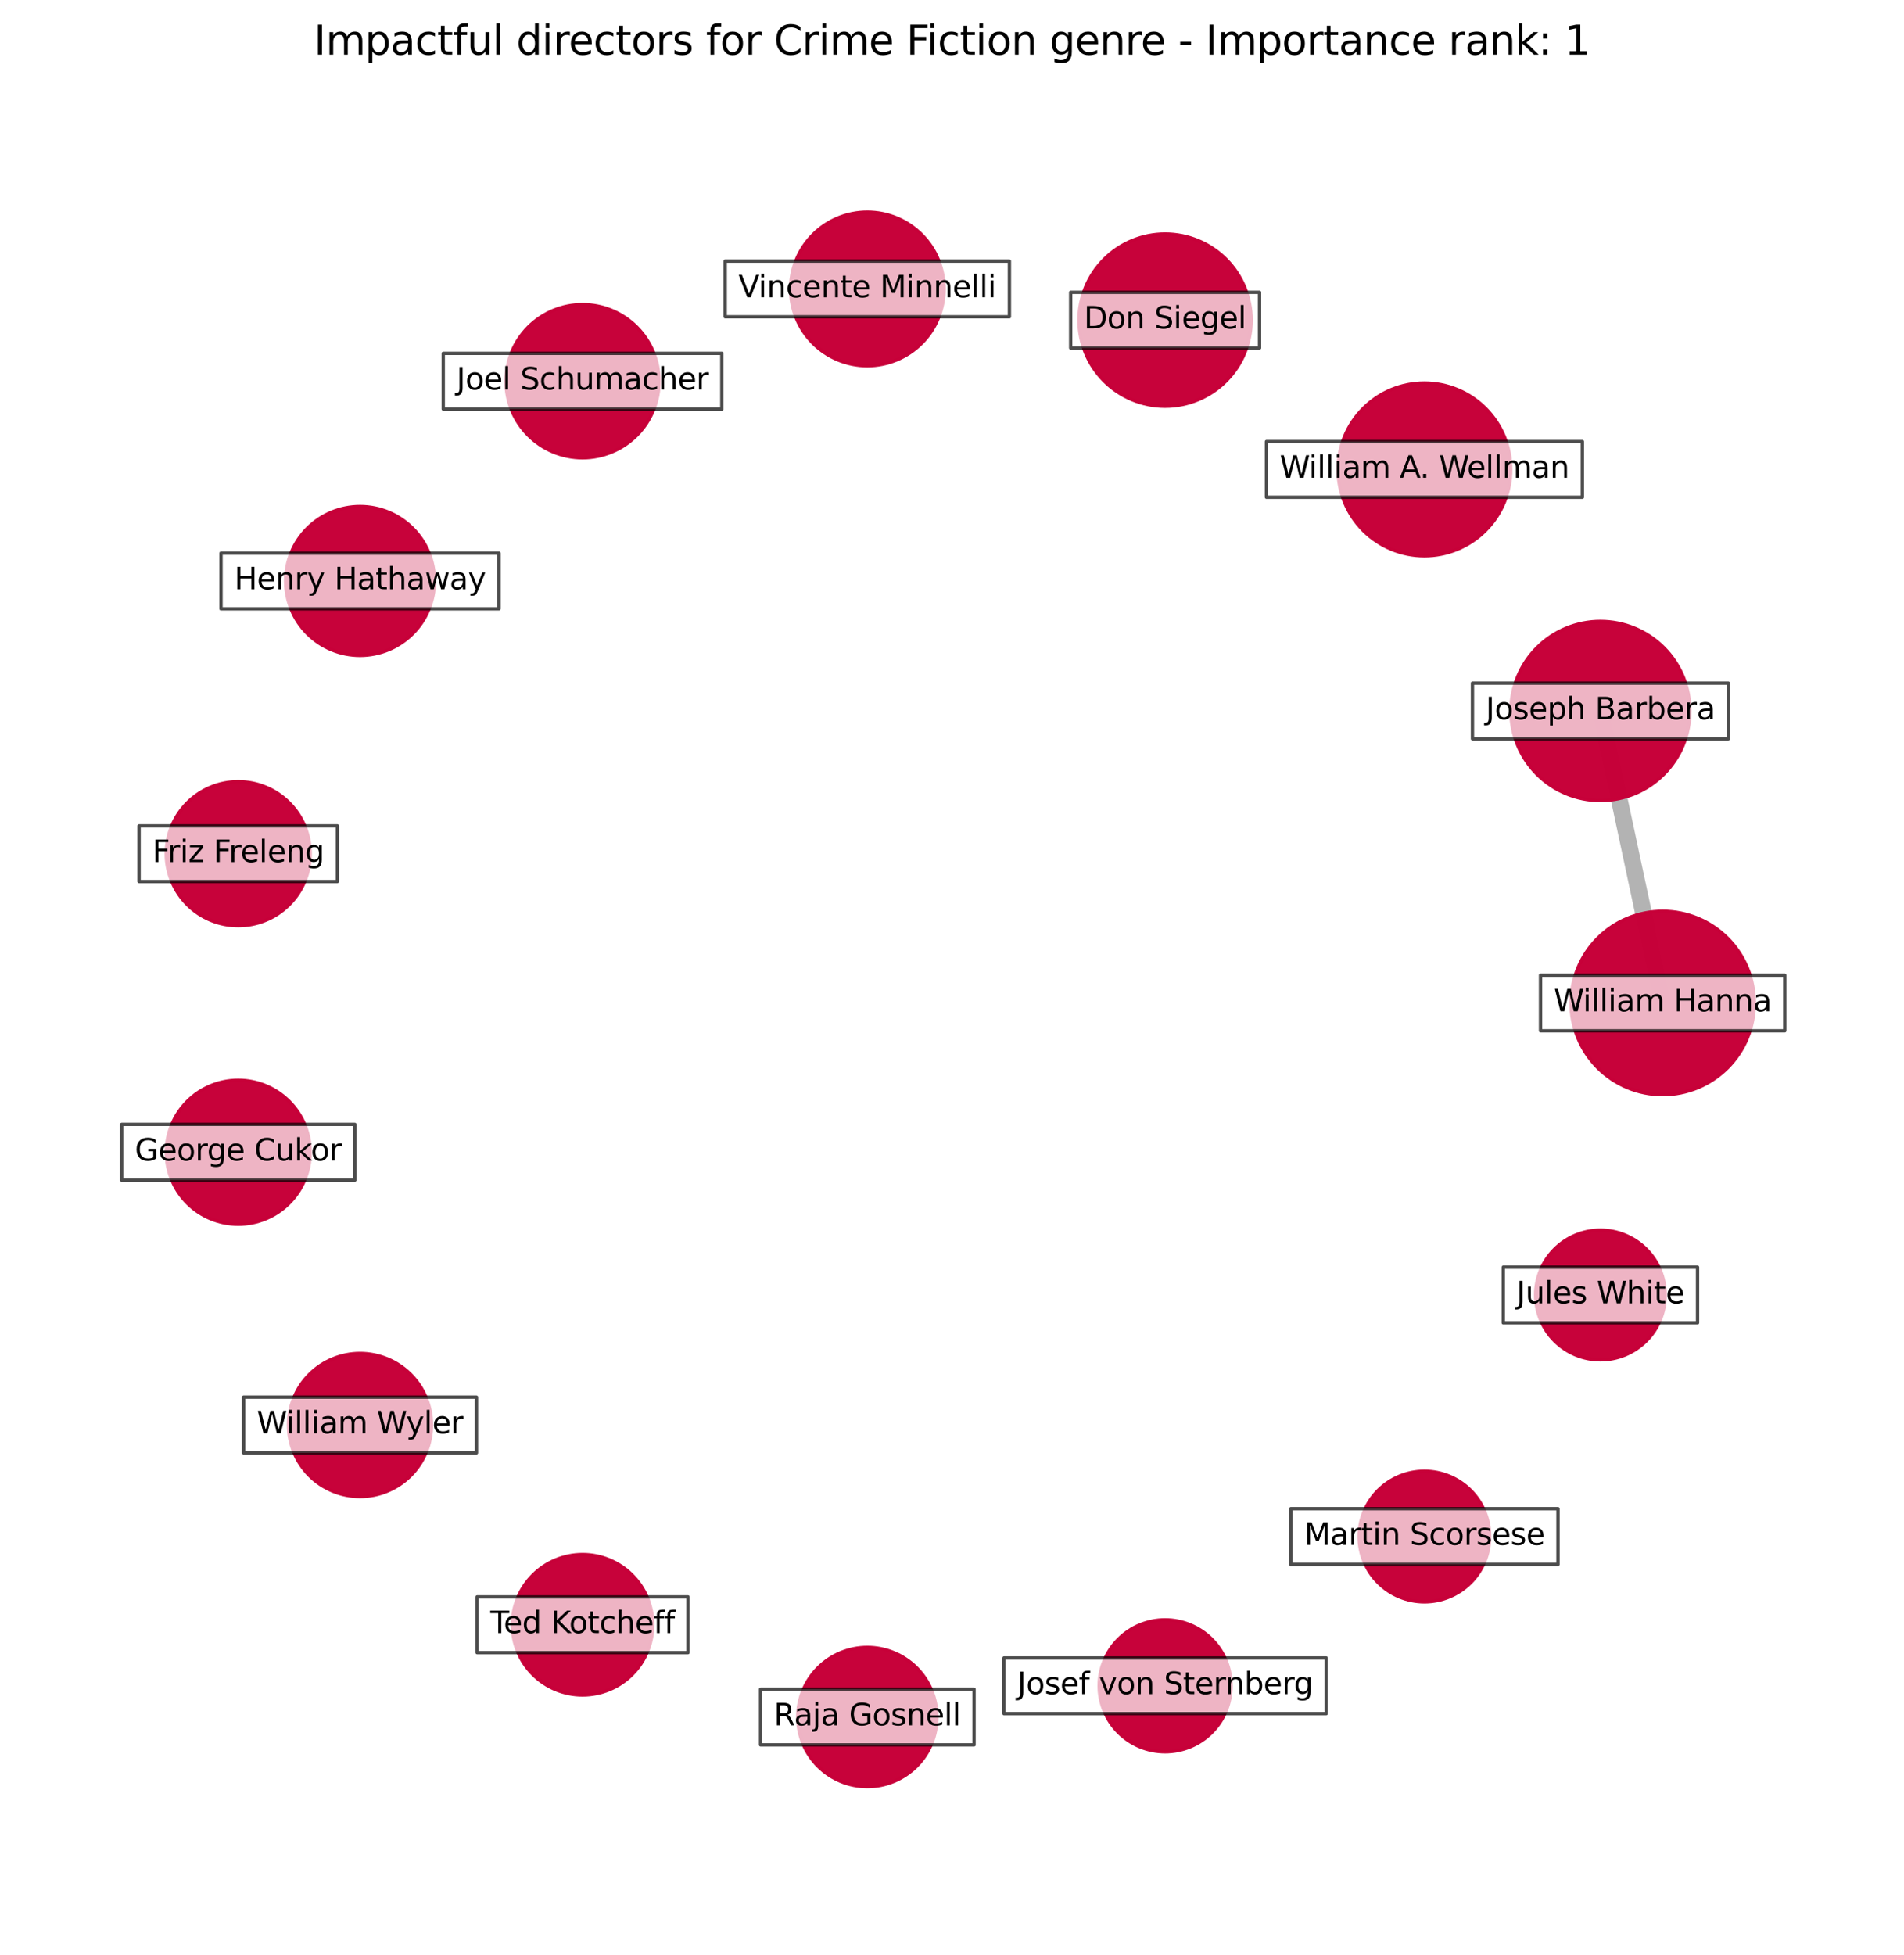 <?xml version="1.0" encoding="utf-8" standalone="no"?>
<!DOCTYPE svg PUBLIC "-//W3C//DTD SVG 1.1//EN"
  "http://www.w3.org/Graphics/SVG/1.1/DTD/svg11.dtd">
<svg xmlns:xlink="http://www.w3.org/1999/xlink" width="568.8pt" height="583.918pt" viewBox="0 0 568.8 583.918" xmlns="http://www.w3.org/2000/svg" version="1.1">
 <defs>
  <style type="text/css">*{stroke-linejoin: round; stroke-linecap: butt}</style>
 </defs>
 <g id="figure_1">
  <g id="patch_1">
   <path d="M 0 583.918 
L 568.8 583.918 
L 568.8 0 
L 0 0 
z
" style="fill: #ffffff"/>
  </g>
  <g id="axes_1">
   <g id="LineCollection_1">
    <path d="M 496.701 299.518 
L 478.103 212.312 
" clip-path="url(#p1f36651bc2)" style="fill: none; stroke: #000000; stroke-opacity: 0.3; stroke-width: 5"/>
   </g>
   <g id="PathCollection_1">
    <path d="M 496.701 326.904 
C 503.964 326.904 510.93 324.019 516.066 318.883 
C 521.201 313.747 524.087 306.781 524.087 299.518 
C 524.087 292.255 521.201 285.289 516.066 280.153 
C 510.93 275.018 503.964 272.132 496.701 272.132 
C 489.438 272.132 482.472 275.018 477.336 280.153 
C 472.2 285.289 469.315 292.255 469.315 299.518 
C 469.315 306.781 472.2 313.747 477.336 318.883 
C 482.472 324.019 489.438 326.904 496.701 326.904 
z
" clip-path="url(#p1f36651bc2)" style="fill: #c70039; fill-opacity: 0.99; stroke: #c70039; stroke-opacity: 0.99"/>
    <path d="M 478.103 239.058 
C 485.196 239.058 492 236.24 497.015 231.224 
C 502.031 226.208 504.849 219.405 504.849 212.312 
C 504.849 205.218 502.031 198.415 497.015 193.399 
C 492 188.384 485.196 185.566 478.103 185.566 
C 471.01 185.566 464.206 188.384 459.191 193.399 
C 454.175 198.415 451.357 205.218 451.357 212.312 
C 451.357 219.405 454.175 226.208 459.191 231.224 
C 464.206 236.24 471.01 239.058 478.103 239.058 
z
" clip-path="url(#p1f36651bc2)" style="fill: #c70039; fill-opacity: 0.99; stroke: #c70039; stroke-opacity: 0.99"/>
    <path d="M 425.525 165.981 
C 432.367 165.981 438.929 163.263 443.767 158.425 
C 448.604 153.588 451.323 147.025 451.323 140.184 
C 451.323 133.342 448.604 126.78 443.767 121.943 
C 438.929 117.105 432.367 114.387 425.525 114.387 
C 418.684 114.387 412.122 117.105 407.284 121.943 
C 402.447 126.78 399.728 133.342 399.728 140.184 
C 399.728 147.025 402.447 153.588 407.284 158.425 
C 412.122 163.263 418.684 165.981 425.525 165.981 
z
" clip-path="url(#p1f36651bc2)" style="fill: #c70039; fill-opacity: 0.99; stroke: #c70039; stroke-opacity: 0.99"/>
    <path d="M 348.059 121.326 
C 354.88 121.326 361.423 118.616 366.246 113.793 
C 371.069 108.97 373.779 102.427 373.779 95.607 
C 373.779 88.786 371.069 82.243 366.246 77.42 
C 361.423 72.597 354.88 69.887 348.059 69.887 
C 341.238 69.887 334.696 72.597 329.873 77.42 
C 325.05 82.243 322.34 88.786 322.34 95.607 
C 322.34 102.427 325.05 108.97 329.873 113.793 
C 334.696 118.616 341.238 121.326 348.059 121.326 
z
" clip-path="url(#p1f36651bc2)" style="fill: #c70039; fill-opacity: 0.99; stroke: #c70039; stroke-opacity: 0.99"/>
    <path d="M 259.099 109.222 
C 265.181 109.222 271.015 106.805 275.316 102.505 
C 279.617 98.204 282.033 92.37 282.033 86.287 
C 282.033 80.205 279.617 74.371 275.316 70.07 
C 271.015 65.769 265.181 63.353 259.099 63.353 
C 253.017 63.353 247.183 65.769 242.882 70.07 
C 238.581 74.371 236.164 80.205 236.164 86.287 
C 236.164 92.37 238.581 98.204 242.882 102.505 
C 247.183 106.805 253.017 109.222 259.099 109.222 
z
" clip-path="url(#p1f36651bc2)" style="fill: #c70039; fill-opacity: 0.99; stroke: #c70039; stroke-opacity: 0.99"/>
    <path d="M 174.027 136.709 
C 180.092 136.709 185.91 134.299 190.199 130.01 
C 194.488 125.721 196.897 119.903 196.897 113.838 
C 196.897 107.772 194.488 101.954 190.199 97.665 
C 185.91 93.377 180.092 90.967 174.027 90.967 
C 167.961 90.967 162.143 93.377 157.854 97.665 
C 153.565 101.954 151.156 107.772 151.156 113.838 
C 151.156 119.903 153.565 125.721 157.854 130.01 
C 162.143 134.299 167.961 136.709 174.027 136.709 
z
" clip-path="url(#p1f36651bc2)" style="fill: #c70039; fill-opacity: 0.99; stroke: #c70039; stroke-opacity: 0.99"/>
    <path d="M 107.552 195.732 
C 113.45 195.732 119.106 193.389 123.277 189.219 
C 127.447 185.048 129.79 179.391 129.79 173.494 
C 129.79 167.596 127.447 161.939 123.277 157.769 
C 119.106 153.599 113.45 151.256 107.552 151.256 
C 101.654 151.256 95.997 153.599 91.827 157.769 
C 87.657 161.939 85.314 167.596 85.314 173.494 
C 85.314 179.391 87.657 185.048 91.827 189.219 
C 95.997 193.389 101.654 195.732 107.552 195.732 
z
" clip-path="url(#p1f36651bc2)" style="fill: #c70039; fill-opacity: 0.99; stroke: #c70039; stroke-opacity: 0.99"/>
    <path d="M 71.169 276.45 
C 76.874 276.45 82.345 274.184 86.379 270.15 
C 90.412 266.117 92.679 260.645 92.679 254.941 
C 92.679 249.236 90.412 243.765 86.379 239.731 
C 82.345 235.698 76.874 233.431 71.169 233.431 
C 65.465 233.431 59.993 235.698 55.96 239.731 
C 51.926 243.765 49.66 249.236 49.66 254.941 
C 49.66 260.645 51.926 266.117 55.96 270.15 
C 59.993 274.184 65.465 276.45 71.169 276.45 
z
" clip-path="url(#p1f36651bc2)" style="fill: #c70039; fill-opacity: 0.99; stroke: #c70039; stroke-opacity: 0.99"/>
    <path d="M 71.169 365.597 
C 76.871 365.597 82.341 363.331 86.373 359.299 
C 90.405 355.267 92.67 349.798 92.67 344.096 
C 92.67 338.393 90.405 332.924 86.373 328.892 
C 82.341 324.86 76.871 322.594 71.169 322.594 
C 65.467 322.594 59.998 324.86 55.966 328.892 
C 51.934 332.924 49.668 338.393 49.668 344.096 
C 49.668 349.798 51.934 355.267 55.966 359.299 
C 59.998 363.331 65.467 365.597 71.169 365.597 
z
" clip-path="url(#p1f36651bc2)" style="fill: #c70039; fill-opacity: 0.99; stroke: #c70039; stroke-opacity: 0.99"/>
    <path d="M 107.552 446.913 
C 113.219 446.913 118.656 444.661 122.663 440.654 
C 126.671 436.646 128.922 431.21 128.922 425.542 
C 128.922 419.875 126.671 414.439 122.663 410.431 
C 118.656 406.424 113.219 404.172 107.552 404.172 
C 101.884 404.172 96.448 406.424 92.441 410.431 
C 88.433 414.439 86.182 419.875 86.182 425.542 
C 86.182 431.21 88.433 436.646 92.441 440.654 
C 96.448 444.661 101.884 446.913 107.552 446.913 
z
" clip-path="url(#p1f36651bc2)" style="fill: #c70039; fill-opacity: 0.99; stroke: #c70039; stroke-opacity: 0.99"/>
    <path d="M 174.027 506.172 
C 179.589 506.172 184.924 503.962 188.857 500.029 
C 192.79 496.096 195 490.761 195 485.199 
C 195 479.636 192.79 474.301 188.857 470.368 
C 184.924 466.435 179.589 464.225 174.027 464.225 
C 168.464 464.225 163.129 466.435 159.196 470.368 
C 155.263 474.301 153.053 479.636 153.053 485.199 
C 153.053 490.761 155.263 496.096 159.196 500.029 
C 163.129 503.962 168.464 506.172 174.027 506.172 
z
" clip-path="url(#p1f36651bc2)" style="fill: #c70039; fill-opacity: 0.99; stroke: #c70039; stroke-opacity: 0.99"/>
    <path d="M 259.099 533.543 
C 264.614 533.543 269.903 531.352 273.803 527.452 
C 277.702 523.553 279.893 518.264 279.893 512.749 
C 279.893 507.234 277.702 501.945 273.803 498.045 
C 269.903 494.146 264.614 491.955 259.099 491.955 
C 253.584 491.955 248.295 494.146 244.395 498.045 
C 240.496 501.945 238.305 507.234 238.305 512.749 
C 238.305 518.264 240.496 523.553 244.395 527.452 
C 248.295 531.352 253.584 533.543 259.099 533.543 
z
" clip-path="url(#p1f36651bc2)" style="fill: #c70039; fill-opacity: 0.99; stroke: #c70039; stroke-opacity: 0.99"/>
    <path d="M 348.059 523.131 
C 353.284 523.131 358.296 521.056 361.991 517.361 
C 365.685 513.666 367.761 508.655 367.761 503.43 
C 367.761 498.205 365.685 493.193 361.991 489.498 
C 358.296 485.804 353.284 483.728 348.059 483.728 
C 342.834 483.728 337.823 485.804 334.128 489.498 
C 330.433 493.193 328.357 498.205 328.357 503.43 
C 328.357 508.655 330.433 513.666 334.128 517.361 
C 337.823 521.056 342.834 523.131 348.059 523.131 
z
" clip-path="url(#p1f36651bc2)" style="fill: #c70039; fill-opacity: 0.99; stroke: #c70039; stroke-opacity: 0.99"/>
    <path d="M 425.526 478.362 
C 430.7 478.362 435.662 476.306 439.321 472.648 
C 442.979 468.989 445.035 464.026 445.035 458.852 
C 445.035 453.678 442.979 448.716 439.321 445.057 
C 435.662 441.398 430.7 439.343 425.526 439.343 
C 420.352 439.343 415.389 441.398 411.73 445.057 
C 408.072 448.716 406.016 453.678 406.016 458.852 
C 406.016 464.026 408.072 468.989 411.73 472.648 
C 415.389 476.306 420.352 478.362 425.526 478.362 
z
" clip-path="url(#p1f36651bc2)" style="fill: #c70039; fill-opacity: 0.99; stroke: #c70039; stroke-opacity: 0.99"/>
    <path d="M 478.103 406.09 
C 483.239 406.09 488.165 404.049 491.796 400.418 
C 495.428 396.786 497.468 391.86 497.468 386.725 
C 497.468 381.589 495.428 376.663 491.796 373.032 
C 488.165 369.4 483.239 367.36 478.103 367.36 
C 472.967 367.36 468.042 369.4 464.41 373.032 
C 460.779 376.663 458.738 381.589 458.738 386.725 
C 458.738 391.86 460.779 396.786 464.41 400.418 
C 468.042 404.049 472.967 406.09 478.103 406.09 
z
" clip-path="url(#p1f36651bc2)" style="fill: #c70039; fill-opacity: 0.99; stroke: #c70039; stroke-opacity: 0.99"/>
   </g>
   <g id="text_1">
    <g id="patch_2">
     <path d="M 460.218 307.833 
L 533.184 307.833 
L 533.184 291.203 
L 460.218 291.203 
z
" clip-path="url(#p1f36651bc2)" style="fill: #ffffff; opacity: 0.7; stroke: #000000; stroke-linejoin: miter"/>
    </g>
    <g clip-path="url(#p1f36651bc2)">
     <!-- William Hanna -->
     <g transform="translate(464.178 302.002)scale(0.09 -0.09)">
      <defs>
       <path id="DejaVuSans-57" d="M 213 4666 
L 850 4666 
L 1831 722 
L 2809 4666 
L 3519 4666 
L 4500 722 
L 5478 4666 
L 6119 4666 
L 4947 0 
L 4153 0 
L 3169 4050 
L 2175 0 
L 1381 0 
L 213 4666 
z
" transform="scale(0.016)"/>
       <path id="DejaVuSans-69" d="M 603 3500 
L 1178 3500 
L 1178 0 
L 603 0 
L 603 3500 
z
M 603 4863 
L 1178 4863 
L 1178 4134 
L 603 4134 
L 603 4863 
z
" transform="scale(0.016)"/>
       <path id="DejaVuSans-6c" d="M 603 4863 
L 1178 4863 
L 1178 0 
L 603 0 
L 603 4863 
z
" transform="scale(0.016)"/>
       <path id="DejaVuSans-61" d="M 2194 1759 
Q 1497 1759 1228 1600 
Q 959 1441 959 1056 
Q 959 750 1161 570 
Q 1363 391 1709 391 
Q 2188 391 2477 730 
Q 2766 1069 2766 1631 
L 2766 1759 
L 2194 1759 
z
M 3341 1997 
L 3341 0 
L 2766 0 
L 2766 531 
Q 2569 213 2275 61 
Q 1981 -91 1556 -91 
Q 1019 -91 701 211 
Q 384 513 384 1019 
Q 384 1609 779 1909 
Q 1175 2209 1959 2209 
L 2766 2209 
L 2766 2266 
Q 2766 2663 2505 2880 
Q 2244 3097 1772 3097 
Q 1472 3097 1187 3025 
Q 903 2953 641 2809 
L 641 3341 
Q 956 3463 1253 3523 
Q 1550 3584 1831 3584 
Q 2591 3584 2966 3190 
Q 3341 2797 3341 1997 
z
" transform="scale(0.016)"/>
       <path id="DejaVuSans-6d" d="M 3328 2828 
Q 3544 3216 3844 3400 
Q 4144 3584 4550 3584 
Q 5097 3584 5394 3201 
Q 5691 2819 5691 2113 
L 5691 0 
L 5113 0 
L 5113 2094 
Q 5113 2597 4934 2840 
Q 4756 3084 4391 3084 
Q 3944 3084 3684 2787 
Q 3425 2491 3425 1978 
L 3425 0 
L 2847 0 
L 2847 2094 
Q 2847 2600 2669 2842 
Q 2491 3084 2119 3084 
Q 1678 3084 1418 2786 
Q 1159 2488 1159 1978 
L 1159 0 
L 581 0 
L 581 3500 
L 1159 3500 
L 1159 2956 
Q 1356 3278 1631 3431 
Q 1906 3584 2284 3584 
Q 2666 3584 2933 3390 
Q 3200 3197 3328 2828 
z
" transform="scale(0.016)"/>
       <path id="DejaVuSans-20" transform="scale(0.016)"/>
       <path id="DejaVuSans-48" d="M 628 4666 
L 1259 4666 
L 1259 2753 
L 3553 2753 
L 3553 4666 
L 4184 4666 
L 4184 0 
L 3553 0 
L 3553 2222 
L 1259 2222 
L 1259 0 
L 628 0 
L 628 4666 
z
" transform="scale(0.016)"/>
       <path id="DejaVuSans-6e" d="M 3513 2113 
L 3513 0 
L 2938 0 
L 2938 2094 
Q 2938 2591 2744 2837 
Q 2550 3084 2163 3084 
Q 1697 3084 1428 2787 
Q 1159 2491 1159 1978 
L 1159 0 
L 581 0 
L 581 3500 
L 1159 3500 
L 1159 2956 
Q 1366 3272 1645 3428 
Q 1925 3584 2291 3584 
Q 2894 3584 3203 3211 
Q 3513 2838 3513 2113 
z
" transform="scale(0.016)"/>
      </defs>
      <use xlink:href="#DejaVuSans-57"/>
      <use xlink:href="#DejaVuSans-69" x="96.627"/>
      <use xlink:href="#DejaVuSans-6c" x="124.41"/>
      <use xlink:href="#DejaVuSans-6c" x="152.193"/>
      <use xlink:href="#DejaVuSans-69" x="179.977"/>
      <use xlink:href="#DejaVuSans-61" x="207.76"/>
      <use xlink:href="#DejaVuSans-6d" x="269.039"/>
      <use xlink:href="#DejaVuSans-20" x="366.451"/>
      <use xlink:href="#DejaVuSans-48" x="398.238"/>
      <use xlink:href="#DejaVuSans-61" x="473.434"/>
      <use xlink:href="#DejaVuSans-6e" x="534.713"/>
      <use xlink:href="#DejaVuSans-6e" x="598.092"/>
      <use xlink:href="#DejaVuSans-61" x="661.471"/>
     </g>
    </g>
   </g>
   <g id="text_2">
    <g id="patch_3">
     <path d="M 439.882 220.627 
L 516.324 220.627 
L 516.324 203.996 
L 439.882 203.996 
z
" clip-path="url(#p1f36651bc2)" style="fill: #ffffff; opacity: 0.7; stroke: #000000; stroke-linejoin: miter"/>
    </g>
    <g clip-path="url(#p1f36651bc2)">
     <!-- Joseph Barbera -->
     <g transform="translate(443.842 214.795)scale(0.09 -0.09)">
      <defs>
       <path id="DejaVuSans-4a" d="M 628 4666 
L 1259 4666 
L 1259 325 
Q 1259 -519 939 -900 
Q 619 -1281 -91 -1281 
L -331 -1281 
L -331 -750 
L -134 -750 
Q 284 -750 456 -515 
Q 628 -281 628 325 
L 628 4666 
z
" transform="scale(0.016)"/>
       <path id="DejaVuSans-6f" d="M 1959 3097 
Q 1497 3097 1228 2736 
Q 959 2375 959 1747 
Q 959 1119 1226 758 
Q 1494 397 1959 397 
Q 2419 397 2687 759 
Q 2956 1122 2956 1747 
Q 2956 2369 2687 2733 
Q 2419 3097 1959 3097 
z
M 1959 3584 
Q 2709 3584 3137 3096 
Q 3566 2609 3566 1747 
Q 3566 888 3137 398 
Q 2709 -91 1959 -91 
Q 1206 -91 779 398 
Q 353 888 353 1747 
Q 353 2609 779 3096 
Q 1206 3584 1959 3584 
z
" transform="scale(0.016)"/>
       <path id="DejaVuSans-73" d="M 2834 3397 
L 2834 2853 
Q 2591 2978 2328 3040 
Q 2066 3103 1784 3103 
Q 1356 3103 1142 2972 
Q 928 2841 928 2578 
Q 928 2378 1081 2264 
Q 1234 2150 1697 2047 
L 1894 2003 
Q 2506 1872 2764 1633 
Q 3022 1394 3022 966 
Q 3022 478 2636 193 
Q 2250 -91 1575 -91 
Q 1294 -91 989 -36 
Q 684 19 347 128 
L 347 722 
Q 666 556 975 473 
Q 1284 391 1588 391 
Q 1994 391 2212 530 
Q 2431 669 2431 922 
Q 2431 1156 2273 1281 
Q 2116 1406 1581 1522 
L 1381 1569 
Q 847 1681 609 1914 
Q 372 2147 372 2553 
Q 372 3047 722 3315 
Q 1072 3584 1716 3584 
Q 2034 3584 2315 3537 
Q 2597 3491 2834 3397 
z
" transform="scale(0.016)"/>
       <path id="DejaVuSans-65" d="M 3597 1894 
L 3597 1613 
L 953 1613 
Q 991 1019 1311 708 
Q 1631 397 2203 397 
Q 2534 397 2845 478 
Q 3156 559 3463 722 
L 3463 178 
Q 3153 47 2828 -22 
Q 2503 -91 2169 -91 
Q 1331 -91 842 396 
Q 353 884 353 1716 
Q 353 2575 817 3079 
Q 1281 3584 2069 3584 
Q 2775 3584 3186 3129 
Q 3597 2675 3597 1894 
z
M 3022 2063 
Q 3016 2534 2758 2815 
Q 2500 3097 2075 3097 
Q 1594 3097 1305 2825 
Q 1016 2553 972 2059 
L 3022 2063 
z
" transform="scale(0.016)"/>
       <path id="DejaVuSans-70" d="M 1159 525 
L 1159 -1331 
L 581 -1331 
L 581 3500 
L 1159 3500 
L 1159 2969 
Q 1341 3281 1617 3432 
Q 1894 3584 2278 3584 
Q 2916 3584 3314 3078 
Q 3713 2572 3713 1747 
Q 3713 922 3314 415 
Q 2916 -91 2278 -91 
Q 1894 -91 1617 61 
Q 1341 213 1159 525 
z
M 3116 1747 
Q 3116 2381 2855 2742 
Q 2594 3103 2138 3103 
Q 1681 3103 1420 2742 
Q 1159 2381 1159 1747 
Q 1159 1113 1420 752 
Q 1681 391 2138 391 
Q 2594 391 2855 752 
Q 3116 1113 3116 1747 
z
" transform="scale(0.016)"/>
       <path id="DejaVuSans-68" d="M 3513 2113 
L 3513 0 
L 2938 0 
L 2938 2094 
Q 2938 2591 2744 2837 
Q 2550 3084 2163 3084 
Q 1697 3084 1428 2787 
Q 1159 2491 1159 1978 
L 1159 0 
L 581 0 
L 581 4863 
L 1159 4863 
L 1159 2956 
Q 1366 3272 1645 3428 
Q 1925 3584 2291 3584 
Q 2894 3584 3203 3211 
Q 3513 2838 3513 2113 
z
" transform="scale(0.016)"/>
       <path id="DejaVuSans-42" d="M 1259 2228 
L 1259 519 
L 2272 519 
Q 2781 519 3026 730 
Q 3272 941 3272 1375 
Q 3272 1813 3026 2020 
Q 2781 2228 2272 2228 
L 1259 2228 
z
M 1259 4147 
L 1259 2741 
L 2194 2741 
Q 2656 2741 2882 2914 
Q 3109 3088 3109 3444 
Q 3109 3797 2882 3972 
Q 2656 4147 2194 4147 
L 1259 4147 
z
M 628 4666 
L 2241 4666 
Q 2963 4666 3353 4366 
Q 3744 4066 3744 3513 
Q 3744 3084 3544 2831 
Q 3344 2578 2956 2516 
Q 3422 2416 3680 2098 
Q 3938 1781 3938 1306 
Q 3938 681 3513 340 
Q 3088 0 2303 0 
L 628 0 
L 628 4666 
z
" transform="scale(0.016)"/>
       <path id="DejaVuSans-72" d="M 2631 2963 
Q 2534 3019 2420 3045 
Q 2306 3072 2169 3072 
Q 1681 3072 1420 2755 
Q 1159 2438 1159 1844 
L 1159 0 
L 581 0 
L 581 3500 
L 1159 3500 
L 1159 2956 
Q 1341 3275 1631 3429 
Q 1922 3584 2338 3584 
Q 2397 3584 2469 3576 
Q 2541 3569 2628 3553 
L 2631 2963 
z
" transform="scale(0.016)"/>
       <path id="DejaVuSans-62" d="M 3116 1747 
Q 3116 2381 2855 2742 
Q 2594 3103 2138 3103 
Q 1681 3103 1420 2742 
Q 1159 2381 1159 1747 
Q 1159 1113 1420 752 
Q 1681 391 2138 391 
Q 2594 391 2855 752 
Q 3116 1113 3116 1747 
z
M 1159 2969 
Q 1341 3281 1617 3432 
Q 1894 3584 2278 3584 
Q 2916 3584 3314 3078 
Q 3713 2572 3713 1747 
Q 3713 922 3314 415 
Q 2916 -91 2278 -91 
Q 1894 -91 1617 61 
Q 1341 213 1159 525 
L 1159 0 
L 581 0 
L 581 4863 
L 1159 4863 
L 1159 2969 
z
" transform="scale(0.016)"/>
      </defs>
      <use xlink:href="#DejaVuSans-4a"/>
      <use xlink:href="#DejaVuSans-6f" x="29.492"/>
      <use xlink:href="#DejaVuSans-73" x="90.674"/>
      <use xlink:href="#DejaVuSans-65" x="142.773"/>
      <use xlink:href="#DejaVuSans-70" x="204.297"/>
      <use xlink:href="#DejaVuSans-68" x="267.773"/>
      <use xlink:href="#DejaVuSans-20" x="331.152"/>
      <use xlink:href="#DejaVuSans-42" x="362.939"/>
      <use xlink:href="#DejaVuSans-61" x="431.543"/>
      <use xlink:href="#DejaVuSans-72" x="492.822"/>
      <use xlink:href="#DejaVuSans-62" x="533.936"/>
      <use xlink:href="#DejaVuSans-65" x="597.412"/>
      <use xlink:href="#DejaVuSans-72" x="658.936"/>
      <use xlink:href="#DejaVuSans-61" x="700.049"/>
     </g>
    </g>
   </g>
   <g id="text_3">
    <g id="patch_4">
     <path d="M 378.339 148.499 
L 472.712 148.499 
L 472.712 131.869 
L 378.339 131.869 
z
" clip-path="url(#p1f36651bc2)" style="fill: #ffffff; opacity: 0.7; stroke: #000000; stroke-linejoin: miter"/>
    </g>
    <g clip-path="url(#p1f36651bc2)">
     <!-- William A. Wellman -->
     <g transform="translate(382.299 142.667)scale(0.09 -0.09)">
      <defs>
       <path id="DejaVuSans-41" d="M 2188 4044 
L 1331 1722 
L 3047 1722 
L 2188 4044 
z
M 1831 4666 
L 2547 4666 
L 4325 0 
L 3669 0 
L 3244 1197 
L 1141 1197 
L 716 0 
L 50 0 
L 1831 4666 
z
" transform="scale(0.016)"/>
       <path id="DejaVuSans-2e" d="M 684 794 
L 1344 794 
L 1344 0 
L 684 0 
L 684 794 
z
" transform="scale(0.016)"/>
      </defs>
      <use xlink:href="#DejaVuSans-57"/>
      <use xlink:href="#DejaVuSans-69" x="96.627"/>
      <use xlink:href="#DejaVuSans-6c" x="124.41"/>
      <use xlink:href="#DejaVuSans-6c" x="152.193"/>
      <use xlink:href="#DejaVuSans-69" x="179.977"/>
      <use xlink:href="#DejaVuSans-61" x="207.76"/>
      <use xlink:href="#DejaVuSans-6d" x="269.039"/>
      <use xlink:href="#DejaVuSans-20" x="366.451"/>
      <use xlink:href="#DejaVuSans-41" x="398.238"/>
      <use xlink:href="#DejaVuSans-2e" x="464.896"/>
      <use xlink:href="#DejaVuSans-20" x="496.684"/>
      <use xlink:href="#DejaVuSans-57" x="528.471"/>
      <use xlink:href="#DejaVuSans-65" x="621.473"/>
      <use xlink:href="#DejaVuSans-6c" x="682.996"/>
      <use xlink:href="#DejaVuSans-6c" x="710.779"/>
      <use xlink:href="#DejaVuSans-6d" x="738.562"/>
      <use xlink:href="#DejaVuSans-61" x="835.975"/>
      <use xlink:href="#DejaVuSans-6e" x="897.254"/>
     </g>
    </g>
   </g>
   <g id="text_4">
    <g id="patch_5">
     <path d="M 319.847 103.922 
L 376.271 103.922 
L 376.271 87.291 
L 319.847 87.291 
z
" clip-path="url(#p1f36651bc2)" style="fill: #ffffff; opacity: 0.7; stroke: #000000; stroke-linejoin: miter"/>
    </g>
    <g clip-path="url(#p1f36651bc2)">
     <!-- Don Siegel -->
     <g transform="translate(323.807 98.09)scale(0.09 -0.09)">
      <defs>
       <path id="DejaVuSans-44" d="M 1259 4147 
L 1259 519 
L 2022 519 
Q 2988 519 3436 956 
Q 3884 1394 3884 2338 
Q 3884 3275 3436 3711 
Q 2988 4147 2022 4147 
L 1259 4147 
z
M 628 4666 
L 1925 4666 
Q 3281 4666 3915 4102 
Q 4550 3538 4550 2338 
Q 4550 1131 3912 565 
Q 3275 0 1925 0 
L 628 0 
L 628 4666 
z
" transform="scale(0.016)"/>
       <path id="DejaVuSans-53" d="M 3425 4513 
L 3425 3897 
Q 3066 4069 2747 4153 
Q 2428 4238 2131 4238 
Q 1616 4238 1336 4038 
Q 1056 3838 1056 3469 
Q 1056 3159 1242 3001 
Q 1428 2844 1947 2747 
L 2328 2669 
Q 3034 2534 3370 2195 
Q 3706 1856 3706 1288 
Q 3706 609 3251 259 
Q 2797 -91 1919 -91 
Q 1588 -91 1214 -16 
Q 841 59 441 206 
L 441 856 
Q 825 641 1194 531 
Q 1563 422 1919 422 
Q 2459 422 2753 634 
Q 3047 847 3047 1241 
Q 3047 1584 2836 1778 
Q 2625 1972 2144 2069 
L 1759 2144 
Q 1053 2284 737 2584 
Q 422 2884 422 3419 
Q 422 4038 858 4394 
Q 1294 4750 2059 4750 
Q 2388 4750 2728 4690 
Q 3069 4631 3425 4513 
z
" transform="scale(0.016)"/>
       <path id="DejaVuSans-67" d="M 2906 1791 
Q 2906 2416 2648 2759 
Q 2391 3103 1925 3103 
Q 1463 3103 1205 2759 
Q 947 2416 947 1791 
Q 947 1169 1205 825 
Q 1463 481 1925 481 
Q 2391 481 2648 825 
Q 2906 1169 2906 1791 
z
M 3481 434 
Q 3481 -459 3084 -895 
Q 2688 -1331 1869 -1331 
Q 1566 -1331 1297 -1286 
Q 1028 -1241 775 -1147 
L 775 -588 
Q 1028 -725 1275 -790 
Q 1522 -856 1778 -856 
Q 2344 -856 2625 -561 
Q 2906 -266 2906 331 
L 2906 616 
Q 2728 306 2450 153 
Q 2172 0 1784 0 
Q 1141 0 747 490 
Q 353 981 353 1791 
Q 353 2603 747 3093 
Q 1141 3584 1784 3584 
Q 2172 3584 2450 3431 
Q 2728 3278 2906 2969 
L 2906 3500 
L 3481 3500 
L 3481 434 
z
" transform="scale(0.016)"/>
      </defs>
      <use xlink:href="#DejaVuSans-44"/>
      <use xlink:href="#DejaVuSans-6f" x="77.002"/>
      <use xlink:href="#DejaVuSans-6e" x="138.184"/>
      <use xlink:href="#DejaVuSans-20" x="201.562"/>
      <use xlink:href="#DejaVuSans-53" x="233.35"/>
      <use xlink:href="#DejaVuSans-69" x="296.826"/>
      <use xlink:href="#DejaVuSans-65" x="324.609"/>
      <use xlink:href="#DejaVuSans-67" x="386.133"/>
      <use xlink:href="#DejaVuSans-65" x="449.609"/>
      <use xlink:href="#DejaVuSans-6c" x="511.133"/>
     </g>
    </g>
   </g>
   <g id="text_5">
    <g id="patch_6">
     <path d="M 216.646 94.603 
L 301.552 94.603 
L 301.552 77.972 
L 216.646 77.972 
z
" clip-path="url(#p1f36651bc2)" style="fill: #ffffff; opacity: 0.7; stroke: #000000; stroke-linejoin: miter"/>
    </g>
    <g clip-path="url(#p1f36651bc2)">
     <!-- Vincente Minnelli -->
     <g transform="translate(220.606 88.771)scale(0.09 -0.09)">
      <defs>
       <path id="DejaVuSans-56" d="M 1831 0 
L 50 4666 
L 709 4666 
L 2188 738 
L 3669 4666 
L 4325 4666 
L 2547 0 
L 1831 0 
z
" transform="scale(0.016)"/>
       <path id="DejaVuSans-63" d="M 3122 3366 
L 3122 2828 
Q 2878 2963 2633 3030 
Q 2388 3097 2138 3097 
Q 1578 3097 1268 2742 
Q 959 2388 959 1747 
Q 959 1106 1268 751 
Q 1578 397 2138 397 
Q 2388 397 2633 464 
Q 2878 531 3122 666 
L 3122 134 
Q 2881 22 2623 -34 
Q 2366 -91 2075 -91 
Q 1284 -91 818 406 
Q 353 903 353 1747 
Q 353 2603 823 3093 
Q 1294 3584 2113 3584 
Q 2378 3584 2631 3529 
Q 2884 3475 3122 3366 
z
" transform="scale(0.016)"/>
       <path id="DejaVuSans-74" d="M 1172 4494 
L 1172 3500 
L 2356 3500 
L 2356 3053 
L 1172 3053 
L 1172 1153 
Q 1172 725 1289 603 
Q 1406 481 1766 481 
L 2356 481 
L 2356 0 
L 1766 0 
Q 1100 0 847 248 
Q 594 497 594 1153 
L 594 3053 
L 172 3053 
L 172 3500 
L 594 3500 
L 594 4494 
L 1172 4494 
z
" transform="scale(0.016)"/>
       <path id="DejaVuSans-4d" d="M 628 4666 
L 1569 4666 
L 2759 1491 
L 3956 4666 
L 4897 4666 
L 4897 0 
L 4281 0 
L 4281 4097 
L 3078 897 
L 2444 897 
L 1241 4097 
L 1241 0 
L 628 0 
L 628 4666 
z
" transform="scale(0.016)"/>
      </defs>
      <use xlink:href="#DejaVuSans-56"/>
      <use xlink:href="#DejaVuSans-69" x="66.158"/>
      <use xlink:href="#DejaVuSans-6e" x="93.941"/>
      <use xlink:href="#DejaVuSans-63" x="157.32"/>
      <use xlink:href="#DejaVuSans-65" x="212.301"/>
      <use xlink:href="#DejaVuSans-6e" x="273.824"/>
      <use xlink:href="#DejaVuSans-74" x="337.203"/>
      <use xlink:href="#DejaVuSans-65" x="376.412"/>
      <use xlink:href="#DejaVuSans-20" x="437.936"/>
      <use xlink:href="#DejaVuSans-4d" x="469.723"/>
      <use xlink:href="#DejaVuSans-69" x="556.002"/>
      <use xlink:href="#DejaVuSans-6e" x="583.785"/>
      <use xlink:href="#DejaVuSans-6e" x="647.164"/>
      <use xlink:href="#DejaVuSans-65" x="710.543"/>
      <use xlink:href="#DejaVuSans-6c" x="772.066"/>
      <use xlink:href="#DejaVuSans-6c" x="799.85"/>
      <use xlink:href="#DejaVuSans-69" x="827.633"/>
     </g>
    </g>
   </g>
   <g id="text_6">
    <g id="patch_7">
     <path d="M 132.416 122.153 
L 215.637 122.153 
L 215.637 105.523 
L 132.416 105.523 
z
" clip-path="url(#p1f36651bc2)" style="fill: #ffffff; opacity: 0.7; stroke: #000000; stroke-linejoin: miter"/>
    </g>
    <g clip-path="url(#p1f36651bc2)">
     <!-- Joel Schumacher -->
     <g transform="translate(136.376 116.321)scale(0.09 -0.09)">
      <defs>
       <path id="DejaVuSans-75" d="M 544 1381 
L 544 3500 
L 1119 3500 
L 1119 1403 
Q 1119 906 1312 657 
Q 1506 409 1894 409 
Q 2359 409 2629 706 
Q 2900 1003 2900 1516 
L 2900 3500 
L 3475 3500 
L 3475 0 
L 2900 0 
L 2900 538 
Q 2691 219 2414 64 
Q 2138 -91 1772 -91 
Q 1169 -91 856 284 
Q 544 659 544 1381 
z
M 1991 3584 
L 1991 3584 
z
" transform="scale(0.016)"/>
      </defs>
      <use xlink:href="#DejaVuSans-4a"/>
      <use xlink:href="#DejaVuSans-6f" x="29.492"/>
      <use xlink:href="#DejaVuSans-65" x="90.674"/>
      <use xlink:href="#DejaVuSans-6c" x="152.197"/>
      <use xlink:href="#DejaVuSans-20" x="179.98"/>
      <use xlink:href="#DejaVuSans-53" x="211.768"/>
      <use xlink:href="#DejaVuSans-63" x="275.244"/>
      <use xlink:href="#DejaVuSans-68" x="330.225"/>
      <use xlink:href="#DejaVuSans-75" x="393.604"/>
      <use xlink:href="#DejaVuSans-6d" x="456.982"/>
      <use xlink:href="#DejaVuSans-61" x="554.395"/>
      <use xlink:href="#DejaVuSans-63" x="615.674"/>
      <use xlink:href="#DejaVuSans-68" x="670.654"/>
      <use xlink:href="#DejaVuSans-65" x="734.033"/>
      <use xlink:href="#DejaVuSans-72" x="795.557"/>
     </g>
    </g>
   </g>
   <g id="text_7">
    <g id="patch_8">
     <path d="M 66.027 181.809 
L 149.077 181.809 
L 149.077 165.179 
L 66.027 165.179 
z
" clip-path="url(#p1f36651bc2)" style="fill: #ffffff; opacity: 0.7; stroke: #000000; stroke-linejoin: miter"/>
    </g>
    <g clip-path="url(#p1f36651bc2)">
     <!-- Henry Hathaway -->
     <g transform="translate(69.987 175.977)scale(0.09 -0.09)">
      <defs>
       <path id="DejaVuSans-79" d="M 2059 -325 
Q 1816 -950 1584 -1140 
Q 1353 -1331 966 -1331 
L 506 -1331 
L 506 -850 
L 844 -850 
Q 1081 -850 1212 -737 
Q 1344 -625 1503 -206 
L 1606 56 
L 191 3500 
L 800 3500 
L 1894 763 
L 2988 3500 
L 3597 3500 
L 2059 -325 
z
" transform="scale(0.016)"/>
       <path id="DejaVuSans-77" d="M 269 3500 
L 844 3500 
L 1563 769 
L 2278 3500 
L 2956 3500 
L 3675 769 
L 4391 3500 
L 4966 3500 
L 4050 0 
L 3372 0 
L 2619 2869 
L 1863 0 
L 1184 0 
L 269 3500 
z
" transform="scale(0.016)"/>
      </defs>
      <use xlink:href="#DejaVuSans-48"/>
      <use xlink:href="#DejaVuSans-65" x="75.195"/>
      <use xlink:href="#DejaVuSans-6e" x="136.719"/>
      <use xlink:href="#DejaVuSans-72" x="200.098"/>
      <use xlink:href="#DejaVuSans-79" x="241.211"/>
      <use xlink:href="#DejaVuSans-20" x="300.391"/>
      <use xlink:href="#DejaVuSans-48" x="332.178"/>
      <use xlink:href="#DejaVuSans-61" x="407.373"/>
      <use xlink:href="#DejaVuSans-74" x="468.652"/>
      <use xlink:href="#DejaVuSans-68" x="507.861"/>
      <use xlink:href="#DejaVuSans-61" x="571.24"/>
      <use xlink:href="#DejaVuSans-77" x="632.52"/>
      <use xlink:href="#DejaVuSans-61" x="714.307"/>
      <use xlink:href="#DejaVuSans-79" x="775.586"/>
     </g>
    </g>
   </g>
   <g id="text_8">
    <g id="patch_9">
     <path d="M 41.548 263.256 
L 100.79 263.256 
L 100.79 246.626 
L 41.548 246.626 
z
" clip-path="url(#p1f36651bc2)" style="fill: #ffffff; opacity: 0.7; stroke: #000000; stroke-linejoin: miter"/>
    </g>
    <g clip-path="url(#p1f36651bc2)">
     <!-- Friz Freleng -->
     <g transform="translate(45.508 257.424)scale(0.09 -0.09)">
      <defs>
       <path id="DejaVuSans-46" d="M 628 4666 
L 3309 4666 
L 3309 4134 
L 1259 4134 
L 1259 2759 
L 3109 2759 
L 3109 2228 
L 1259 2228 
L 1259 0 
L 628 0 
L 628 4666 
z
" transform="scale(0.016)"/>
       <path id="DejaVuSans-7a" d="M 353 3500 
L 3084 3500 
L 3084 2975 
L 922 459 
L 3084 459 
L 3084 0 
L 275 0 
L 275 525 
L 2438 3041 
L 353 3041 
L 353 3500 
z
" transform="scale(0.016)"/>
      </defs>
      <use xlink:href="#DejaVuSans-46"/>
      <use xlink:href="#DejaVuSans-72" x="50.27"/>
      <use xlink:href="#DejaVuSans-69" x="91.383"/>
      <use xlink:href="#DejaVuSans-7a" x="119.166"/>
      <use xlink:href="#DejaVuSans-20" x="171.656"/>
      <use xlink:href="#DejaVuSans-46" x="203.443"/>
      <use xlink:href="#DejaVuSans-72" x="253.713"/>
      <use xlink:href="#DejaVuSans-65" x="292.576"/>
      <use xlink:href="#DejaVuSans-6c" x="354.1"/>
      <use xlink:href="#DejaVuSans-65" x="381.883"/>
      <use xlink:href="#DejaVuSans-6e" x="443.406"/>
      <use xlink:href="#DejaVuSans-67" x="506.785"/>
     </g>
    </g>
   </g>
   <g id="text_9">
    <g id="patch_10">
     <path d="M 36.333 352.411 
L 106.006 352.411 
L 106.006 335.78 
L 36.333 335.78 
z
" clip-path="url(#p1f36651bc2)" style="fill: #ffffff; opacity: 0.7; stroke: #000000; stroke-linejoin: miter"/>
    </g>
    <g clip-path="url(#p1f36651bc2)">
     <!-- George Cukor -->
     <g transform="translate(40.293 346.579)scale(0.09 -0.09)">
      <defs>
       <path id="DejaVuSans-47" d="M 3809 666 
L 3809 1919 
L 2778 1919 
L 2778 2438 
L 4434 2438 
L 4434 434 
Q 4069 175 3628 42 
Q 3188 -91 2688 -91 
Q 1594 -91 976 548 
Q 359 1188 359 2328 
Q 359 3472 976 4111 
Q 1594 4750 2688 4750 
Q 3144 4750 3555 4637 
Q 3966 4525 4313 4306 
L 4313 3634 
Q 3963 3931 3569 4081 
Q 3175 4231 2741 4231 
Q 1884 4231 1454 3753 
Q 1025 3275 1025 2328 
Q 1025 1384 1454 906 
Q 1884 428 2741 428 
Q 3075 428 3337 486 
Q 3600 544 3809 666 
z
" transform="scale(0.016)"/>
       <path id="DejaVuSans-43" d="M 4122 4306 
L 4122 3641 
Q 3803 3938 3442 4084 
Q 3081 4231 2675 4231 
Q 1875 4231 1450 3742 
Q 1025 3253 1025 2328 
Q 1025 1406 1450 917 
Q 1875 428 2675 428 
Q 3081 428 3442 575 
Q 3803 722 4122 1019 
L 4122 359 
Q 3791 134 3420 21 
Q 3050 -91 2638 -91 
Q 1578 -91 968 557 
Q 359 1206 359 2328 
Q 359 3453 968 4101 
Q 1578 4750 2638 4750 
Q 3056 4750 3426 4639 
Q 3797 4528 4122 4306 
z
" transform="scale(0.016)"/>
       <path id="DejaVuSans-6b" d="M 581 4863 
L 1159 4863 
L 1159 1991 
L 2875 3500 
L 3609 3500 
L 1753 1863 
L 3688 0 
L 2938 0 
L 1159 1709 
L 1159 0 
L 581 0 
L 581 4863 
z
" transform="scale(0.016)"/>
      </defs>
      <use xlink:href="#DejaVuSans-47"/>
      <use xlink:href="#DejaVuSans-65" x="77.49"/>
      <use xlink:href="#DejaVuSans-6f" x="139.014"/>
      <use xlink:href="#DejaVuSans-72" x="200.195"/>
      <use xlink:href="#DejaVuSans-67" x="239.559"/>
      <use xlink:href="#DejaVuSans-65" x="303.035"/>
      <use xlink:href="#DejaVuSans-20" x="364.559"/>
      <use xlink:href="#DejaVuSans-43" x="396.346"/>
      <use xlink:href="#DejaVuSans-75" x="466.17"/>
      <use xlink:href="#DejaVuSans-6b" x="529.549"/>
      <use xlink:href="#DejaVuSans-6f" x="583.834"/>
      <use xlink:href="#DejaVuSans-72" x="645.016"/>
     </g>
    </g>
   </g>
   <g id="text_10">
    <g id="patch_11">
     <path d="M 72.769 433.858 
L 142.335 433.858 
L 142.335 417.227 
L 72.769 417.227 
z
" clip-path="url(#p1f36651bc2)" style="fill: #ffffff; opacity: 0.7; stroke: #000000; stroke-linejoin: miter"/>
    </g>
    <g clip-path="url(#p1f36651bc2)">
     <!-- William Wyler -->
     <g transform="translate(76.729 428.026)scale(0.09 -0.09)">
      <use xlink:href="#DejaVuSans-57"/>
      <use xlink:href="#DejaVuSans-69" x="96.627"/>
      <use xlink:href="#DejaVuSans-6c" x="124.41"/>
      <use xlink:href="#DejaVuSans-6c" x="152.193"/>
      <use xlink:href="#DejaVuSans-69" x="179.977"/>
      <use xlink:href="#DejaVuSans-61" x="207.76"/>
      <use xlink:href="#DejaVuSans-6d" x="269.039"/>
      <use xlink:href="#DejaVuSans-20" x="366.451"/>
      <use xlink:href="#DejaVuSans-57" x="398.238"/>
      <use xlink:href="#DejaVuSans-79" x="495.365"/>
      <use xlink:href="#DejaVuSans-6c" x="554.545"/>
      <use xlink:href="#DejaVuSans-65" x="582.328"/>
      <use xlink:href="#DejaVuSans-72" x="643.852"/>
     </g>
    </g>
   </g>
   <g id="text_11">
    <g id="patch_12">
     <path d="M 142.52 493.514 
L 205.533 493.514 
L 205.533 476.883 
L 142.52 476.883 
z
" clip-path="url(#p1f36651bc2)" style="fill: #ffffff; opacity: 0.7; stroke: #000000; stroke-linejoin: miter"/>
    </g>
    <g clip-path="url(#p1f36651bc2)">
     <!-- Ted Kotcheff -->
     <g transform="translate(146.48 487.682)scale(0.09 -0.09)">
      <defs>
       <path id="DejaVuSans-54" d="M -19 4666 
L 3928 4666 
L 3928 4134 
L 2272 4134 
L 2272 0 
L 1638 0 
L 1638 4134 
L -19 4134 
L -19 4666 
z
" transform="scale(0.016)"/>
       <path id="DejaVuSans-64" d="M 2906 2969 
L 2906 4863 
L 3481 4863 
L 3481 0 
L 2906 0 
L 2906 525 
Q 2725 213 2448 61 
Q 2172 -91 1784 -91 
Q 1150 -91 751 415 
Q 353 922 353 1747 
Q 353 2572 751 3078 
Q 1150 3584 1784 3584 
Q 2172 3584 2448 3432 
Q 2725 3281 2906 2969 
z
M 947 1747 
Q 947 1113 1208 752 
Q 1469 391 1925 391 
Q 2381 391 2643 752 
Q 2906 1113 2906 1747 
Q 2906 2381 2643 2742 
Q 2381 3103 1925 3103 
Q 1469 3103 1208 2742 
Q 947 2381 947 1747 
z
" transform="scale(0.016)"/>
       <path id="DejaVuSans-4b" d="M 628 4666 
L 1259 4666 
L 1259 2694 
L 3353 4666 
L 4166 4666 
L 1850 2491 
L 4331 0 
L 3500 0 
L 1259 2247 
L 1259 0 
L 628 0 
L 628 4666 
z
" transform="scale(0.016)"/>
       <path id="DejaVuSans-66" d="M 2375 4863 
L 2375 4384 
L 1825 4384 
Q 1516 4384 1395 4259 
Q 1275 4134 1275 3809 
L 1275 3500 
L 2222 3500 
L 2222 3053 
L 1275 3053 
L 1275 0 
L 697 0 
L 697 3053 
L 147 3053 
L 147 3500 
L 697 3500 
L 697 3744 
Q 697 4328 969 4595 
Q 1241 4863 1831 4863 
L 2375 4863 
z
" transform="scale(0.016)"/>
      </defs>
      <use xlink:href="#DejaVuSans-54"/>
      <use xlink:href="#DejaVuSans-65" x="44.084"/>
      <use xlink:href="#DejaVuSans-64" x="105.607"/>
      <use xlink:href="#DejaVuSans-20" x="169.084"/>
      <use xlink:href="#DejaVuSans-4b" x="200.871"/>
      <use xlink:href="#DejaVuSans-6f" x="261.447"/>
      <use xlink:href="#DejaVuSans-74" x="322.629"/>
      <use xlink:href="#DejaVuSans-63" x="361.838"/>
      <use xlink:href="#DejaVuSans-68" x="416.818"/>
      <use xlink:href="#DejaVuSans-65" x="480.197"/>
      <use xlink:href="#DejaVuSans-66" x="541.721"/>
      <use xlink:href="#DejaVuSans-66" x="576.926"/>
     </g>
    </g>
   </g>
   <g id="text_12">
    <g id="patch_13">
     <path d="M 227.212 521.064 
L 290.986 521.064 
L 290.986 504.434 
L 227.212 504.434 
z
" clip-path="url(#p1f36651bc2)" style="fill: #ffffff; opacity: 0.7; stroke: #000000; stroke-linejoin: miter"/>
    </g>
    <g clip-path="url(#p1f36651bc2)">
     <!-- Raja Gosnell -->
     <g transform="translate(231.172 515.232)scale(0.09 -0.09)">
      <defs>
       <path id="DejaVuSans-52" d="M 2841 2188 
Q 3044 2119 3236 1894 
Q 3428 1669 3622 1275 
L 4263 0 
L 3584 0 
L 2988 1197 
Q 2756 1666 2539 1819 
Q 2322 1972 1947 1972 
L 1259 1972 
L 1259 0 
L 628 0 
L 628 4666 
L 2053 4666 
Q 2853 4666 3247 4331 
Q 3641 3997 3641 3322 
Q 3641 2881 3436 2590 
Q 3231 2300 2841 2188 
z
M 1259 4147 
L 1259 2491 
L 2053 2491 
Q 2509 2491 2742 2702 
Q 2975 2913 2975 3322 
Q 2975 3731 2742 3939 
Q 2509 4147 2053 4147 
L 1259 4147 
z
" transform="scale(0.016)"/>
       <path id="DejaVuSans-6a" d="M 603 3500 
L 1178 3500 
L 1178 -63 
Q 1178 -731 923 -1031 
Q 669 -1331 103 -1331 
L -116 -1331 
L -116 -844 
L 38 -844 
Q 366 -844 484 -692 
Q 603 -541 603 -63 
L 603 3500 
z
M 603 4863 
L 1178 4863 
L 1178 4134 
L 603 4134 
L 603 4863 
z
" transform="scale(0.016)"/>
      </defs>
      <use xlink:href="#DejaVuSans-52"/>
      <use xlink:href="#DejaVuSans-61" x="67.232"/>
      <use xlink:href="#DejaVuSans-6a" x="128.512"/>
      <use xlink:href="#DejaVuSans-61" x="156.295"/>
      <use xlink:href="#DejaVuSans-20" x="217.574"/>
      <use xlink:href="#DejaVuSans-47" x="249.361"/>
      <use xlink:href="#DejaVuSans-6f" x="326.852"/>
      <use xlink:href="#DejaVuSans-73" x="388.033"/>
      <use xlink:href="#DejaVuSans-6e" x="440.133"/>
      <use xlink:href="#DejaVuSans-65" x="503.512"/>
      <use xlink:href="#DejaVuSans-6c" x="565.035"/>
      <use xlink:href="#DejaVuSans-6c" x="592.818"/>
     </g>
    </g>
   </g>
   <g id="text_13">
    <g id="patch_14">
     <path d="M 299.925 511.745 
L 396.193 511.745 
L 396.193 495.115 
L 299.925 495.115 
z
" clip-path="url(#p1f36651bc2)" style="fill: #ffffff; opacity: 0.7; stroke: #000000; stroke-linejoin: miter"/>
    </g>
    <g clip-path="url(#p1f36651bc2)">
     <!-- Josef von Sternberg -->
     <g transform="translate(303.885 505.913)scale(0.09 -0.09)">
      <defs>
       <path id="DejaVuSans-76" d="M 191 3500 
L 800 3500 
L 1894 563 
L 2988 3500 
L 3597 3500 
L 2284 0 
L 1503 0 
L 191 3500 
z
" transform="scale(0.016)"/>
      </defs>
      <use xlink:href="#DejaVuSans-4a"/>
      <use xlink:href="#DejaVuSans-6f" x="29.492"/>
      <use xlink:href="#DejaVuSans-73" x="90.674"/>
      <use xlink:href="#DejaVuSans-65" x="142.773"/>
      <use xlink:href="#DejaVuSans-66" x="204.297"/>
      <use xlink:href="#DejaVuSans-20" x="239.502"/>
      <use xlink:href="#DejaVuSans-76" x="271.289"/>
      <use xlink:href="#DejaVuSans-6f" x="330.469"/>
      <use xlink:href="#DejaVuSans-6e" x="391.65"/>
      <use xlink:href="#DejaVuSans-20" x="455.029"/>
      <use xlink:href="#DejaVuSans-53" x="486.816"/>
      <use xlink:href="#DejaVuSans-74" x="550.293"/>
      <use xlink:href="#DejaVuSans-65" x="589.502"/>
      <use xlink:href="#DejaVuSans-72" x="651.025"/>
      <use xlink:href="#DejaVuSans-6e" x="690.389"/>
      <use xlink:href="#DejaVuSans-62" x="753.768"/>
      <use xlink:href="#DejaVuSans-65" x="817.244"/>
      <use xlink:href="#DejaVuSans-72" x="878.768"/>
      <use xlink:href="#DejaVuSans-67" x="918.131"/>
     </g>
    </g>
   </g>
   <g id="text_14">
    <g id="patch_15">
     <path d="M 385.618 467.167 
L 465.433 467.167 
L 465.433 450.537 
L 385.618 450.537 
z
" clip-path="url(#p1f36651bc2)" style="fill: #ffffff; opacity: 0.7; stroke: #000000; stroke-linejoin: miter"/>
    </g>
    <g clip-path="url(#p1f36651bc2)">
     <!-- Martin Scorsese -->
     <g transform="translate(389.578 461.336)scale(0.09 -0.09)">
      <use xlink:href="#DejaVuSans-4d"/>
      <use xlink:href="#DejaVuSans-61" x="86.279"/>
      <use xlink:href="#DejaVuSans-72" x="147.559"/>
      <use xlink:href="#DejaVuSans-74" x="188.672"/>
      <use xlink:href="#DejaVuSans-69" x="227.881"/>
      <use xlink:href="#DejaVuSans-6e" x="255.664"/>
      <use xlink:href="#DejaVuSans-20" x="319.043"/>
      <use xlink:href="#DejaVuSans-53" x="350.83"/>
      <use xlink:href="#DejaVuSans-63" x="414.307"/>
      <use xlink:href="#DejaVuSans-6f" x="469.287"/>
      <use xlink:href="#DejaVuSans-72" x="530.469"/>
      <use xlink:href="#DejaVuSans-73" x="571.582"/>
      <use xlink:href="#DejaVuSans-65" x="623.682"/>
      <use xlink:href="#DejaVuSans-73" x="685.205"/>
      <use xlink:href="#DejaVuSans-65" x="737.305"/>
     </g>
    </g>
   </g>
   <g id="text_15">
    <g id="patch_16">
     <path d="M 449.086 395.04 
L 507.12 395.04 
L 507.12 378.409 
L 449.086 378.409 
z
" clip-path="url(#p1f36651bc2)" style="fill: #ffffff; opacity: 0.7; stroke: #000000; stroke-linejoin: miter"/>
    </g>
    <g clip-path="url(#p1f36651bc2)">
     <!-- Jules White -->
     <g transform="translate(453.046 389.208)scale(0.09 -0.09)">
      <use xlink:href="#DejaVuSans-4a"/>
      <use xlink:href="#DejaVuSans-75" x="29.492"/>
      <use xlink:href="#DejaVuSans-6c" x="92.871"/>
      <use xlink:href="#DejaVuSans-65" x="120.654"/>
      <use xlink:href="#DejaVuSans-73" x="182.178"/>
      <use xlink:href="#DejaVuSans-20" x="234.277"/>
      <use xlink:href="#DejaVuSans-57" x="266.064"/>
      <use xlink:href="#DejaVuSans-68" x="364.941"/>
      <use xlink:href="#DejaVuSans-69" x="428.32"/>
      <use xlink:href="#DejaVuSans-74" x="456.104"/>
      <use xlink:href="#DejaVuSans-65" x="495.312"/>
     </g>
    </g>
   </g>
   <g id="text_16">
    <!-- Impactful directors for Crime Fiction genre - Importance rank: 1 -->
    <g transform="translate(93.772 16.318)scale(0.12 -0.12)">
     <defs>
      <path id="DejaVuSans-49" d="M 628 4666 
L 1259 4666 
L 1259 0 
L 628 0 
L 628 4666 
z
" transform="scale(0.016)"/>
      <path id="DejaVuSans-2d" d="M 313 2009 
L 1997 2009 
L 1997 1497 
L 313 1497 
L 313 2009 
z
" transform="scale(0.016)"/>
      <path id="DejaVuSans-3a" d="M 750 794 
L 1409 794 
L 1409 0 
L 750 0 
L 750 794 
z
M 750 3309 
L 1409 3309 
L 1409 2516 
L 750 2516 
L 750 3309 
z
" transform="scale(0.016)"/>
      <path id="DejaVuSans-31" d="M 794 531 
L 1825 531 
L 1825 4091 
L 703 3866 
L 703 4441 
L 1819 4666 
L 2450 4666 
L 2450 531 
L 3481 531 
L 3481 0 
L 794 0 
L 794 531 
z
" transform="scale(0.016)"/>
     </defs>
     <use xlink:href="#DejaVuSans-49"/>
     <use xlink:href="#DejaVuSans-6d" x="29.492"/>
     <use xlink:href="#DejaVuSans-70" x="126.904"/>
     <use xlink:href="#DejaVuSans-61" x="190.381"/>
     <use xlink:href="#DejaVuSans-63" x="251.66"/>
     <use xlink:href="#DejaVuSans-74" x="306.641"/>
     <use xlink:href="#DejaVuSans-66" x="345.85"/>
     <use xlink:href="#DejaVuSans-75" x="381.055"/>
     <use xlink:href="#DejaVuSans-6c" x="444.434"/>
     <use xlink:href="#DejaVuSans-20" x="472.217"/>
     <use xlink:href="#DejaVuSans-64" x="504.004"/>
     <use xlink:href="#DejaVuSans-69" x="567.48"/>
     <use xlink:href="#DejaVuSans-72" x="595.264"/>
     <use xlink:href="#DejaVuSans-65" x="634.127"/>
     <use xlink:href="#DejaVuSans-63" x="695.65"/>
     <use xlink:href="#DejaVuSans-74" x="750.631"/>
     <use xlink:href="#DejaVuSans-6f" x="789.84"/>
     <use xlink:href="#DejaVuSans-72" x="851.021"/>
     <use xlink:href="#DejaVuSans-73" x="892.135"/>
     <use xlink:href="#DejaVuSans-20" x="944.234"/>
     <use xlink:href="#DejaVuSans-66" x="976.021"/>
     <use xlink:href="#DejaVuSans-6f" x="1011.227"/>
     <use xlink:href="#DejaVuSans-72" x="1072.408"/>
     <use xlink:href="#DejaVuSans-20" x="1113.521"/>
     <use xlink:href="#DejaVuSans-43" x="1145.309"/>
     <use xlink:href="#DejaVuSans-72" x="1215.133"/>
     <use xlink:href="#DejaVuSans-69" x="1256.246"/>
     <use xlink:href="#DejaVuSans-6d" x="1284.029"/>
     <use xlink:href="#DejaVuSans-65" x="1381.441"/>
     <use xlink:href="#DejaVuSans-20" x="1442.965"/>
     <use xlink:href="#DejaVuSans-46" x="1474.752"/>
     <use xlink:href="#DejaVuSans-69" x="1525.021"/>
     <use xlink:href="#DejaVuSans-63" x="1552.805"/>
     <use xlink:href="#DejaVuSans-74" x="1607.785"/>
     <use xlink:href="#DejaVuSans-69" x="1646.994"/>
     <use xlink:href="#DejaVuSans-6f" x="1674.777"/>
     <use xlink:href="#DejaVuSans-6e" x="1735.959"/>
     <use xlink:href="#DejaVuSans-20" x="1799.338"/>
     <use xlink:href="#DejaVuSans-67" x="1831.125"/>
     <use xlink:href="#DejaVuSans-65" x="1894.602"/>
     <use xlink:href="#DejaVuSans-6e" x="1956.125"/>
     <use xlink:href="#DejaVuSans-72" x="2019.504"/>
     <use xlink:href="#DejaVuSans-65" x="2058.367"/>
     <use xlink:href="#DejaVuSans-20" x="2119.891"/>
     <use xlink:href="#DejaVuSans-2d" x="2151.678"/>
     <use xlink:href="#DejaVuSans-20" x="2187.762"/>
     <use xlink:href="#DejaVuSans-49" x="2219.549"/>
     <use xlink:href="#DejaVuSans-6d" x="2249.041"/>
     <use xlink:href="#DejaVuSans-70" x="2346.453"/>
     <use xlink:href="#DejaVuSans-6f" x="2409.93"/>
     <use xlink:href="#DejaVuSans-72" x="2471.111"/>
     <use xlink:href="#DejaVuSans-74" x="2512.225"/>
     <use xlink:href="#DejaVuSans-61" x="2551.434"/>
     <use xlink:href="#DejaVuSans-6e" x="2612.713"/>
     <use xlink:href="#DejaVuSans-63" x="2676.092"/>
     <use xlink:href="#DejaVuSans-65" x="2731.072"/>
     <use xlink:href="#DejaVuSans-20" x="2792.596"/>
     <use xlink:href="#DejaVuSans-72" x="2824.383"/>
     <use xlink:href="#DejaVuSans-61" x="2865.496"/>
     <use xlink:href="#DejaVuSans-6e" x="2926.775"/>
     <use xlink:href="#DejaVuSans-6b" x="2990.154"/>
     <use xlink:href="#DejaVuSans-3a" x="3048.064"/>
     <use xlink:href="#DejaVuSans-20" x="3081.756"/>
     <use xlink:href="#DejaVuSans-31" x="3113.543"/>
    </g>
   </g>
  </g>
 </g>
 <defs>
  <clipPath id="p1f36651bc2">
   <rect x="7.2" y="22.318" width="554.4" height="554.4"/>
  </clipPath>
 </defs>
</svg>
